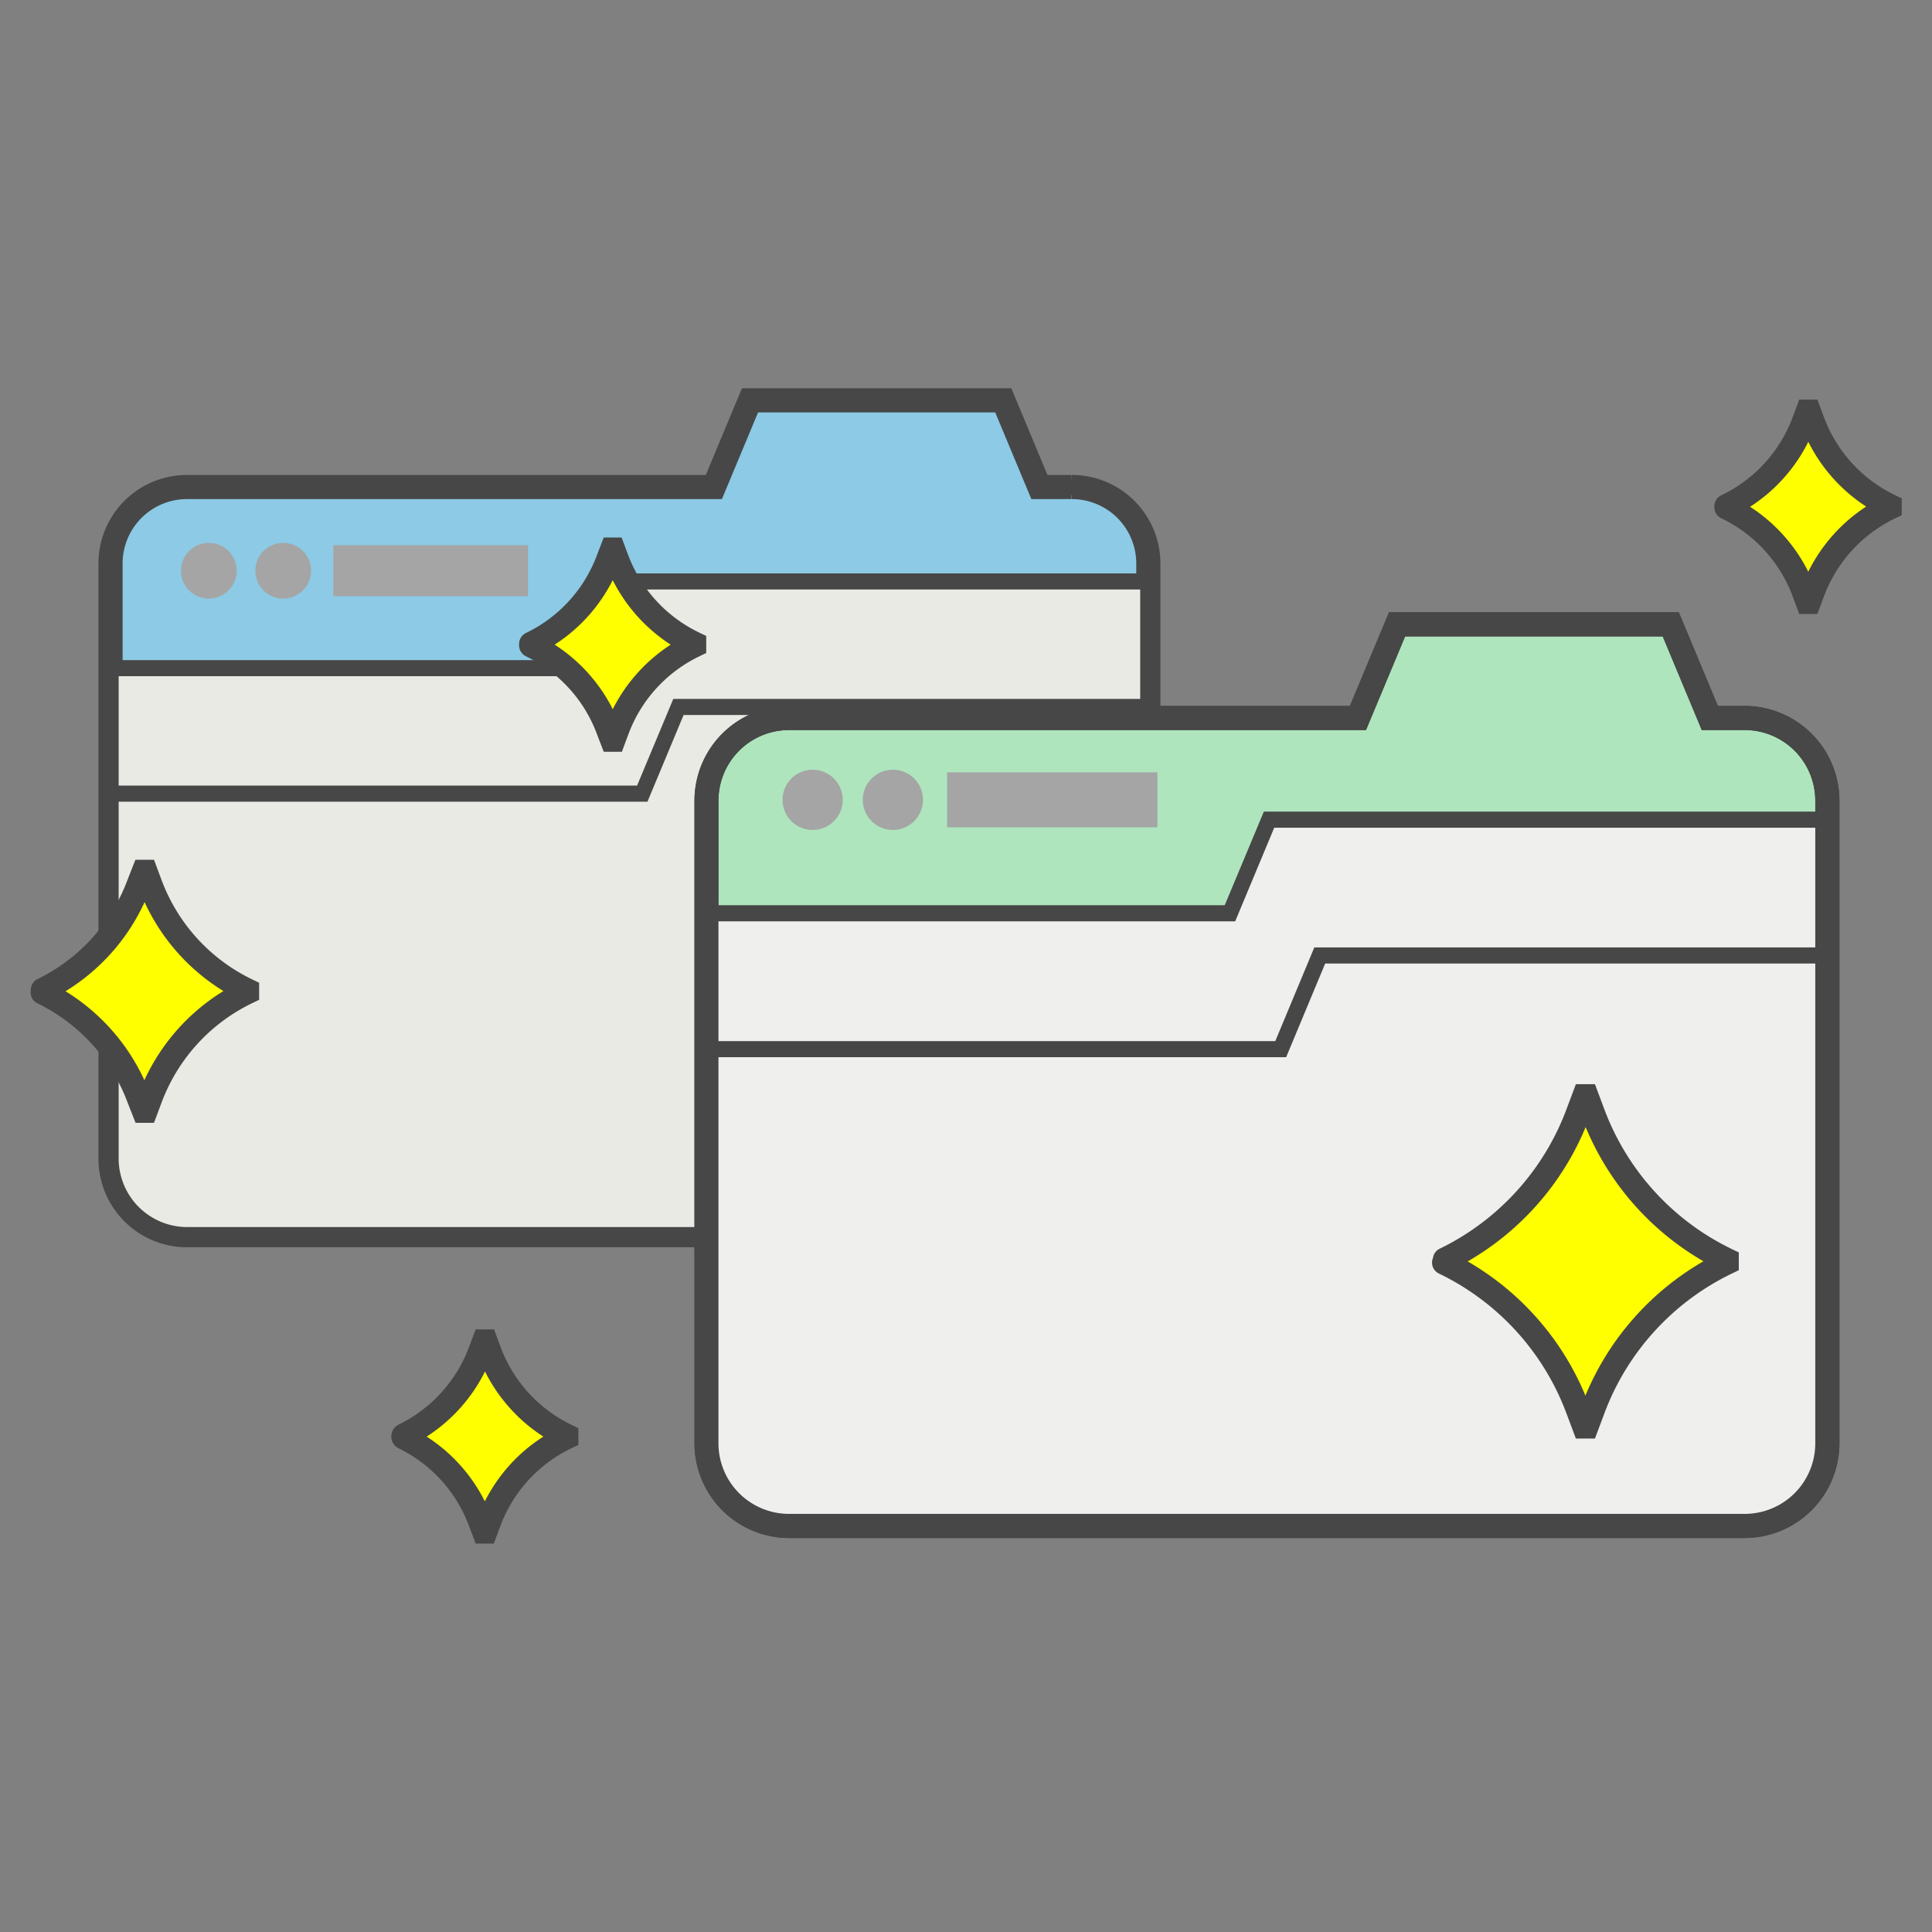 <svg id="materials" xmlns="http://www.w3.org/2000/svg" viewBox="0 0 240 240"><rect x="0" y="0" width="240" height="240" fill="#808080" stroke="none"/><defs><style>.cls-1{fill:#8ccae5;}.cls-2{fill:#474747;}.cls-3{fill:#eaeae4;}.cls-4{fill:#a5a5a5;}.cls-5{fill:#aee5bd;}.cls-6{fill:#efefed;}.cls-7{fill:#ff0;}</style></defs><title>アートボード 23 のコピー</title><path class="cls-1" d="M133.15,60.51A9.52,9.52,0,0,1,142.64,70v73.94a9.52,9.52,0,0,1-9.49,9.49H23.23a9.52,9.52,0,0,1-9.49-9.49V70a9.52,9.52,0,0,1,9.49-9.49H88.68l4.49-10.77h31.46l4.49,10.77Z"/><path class="cls-2" d="M133.15,60.51V62a8,8,0,0,1,8,8v73.94a8,8,0,0,1-8,8H23.23a8,8,0,0,1-8-8V70a8,8,0,0,1,8-8H89.68l4.49-10.77h29.46L128.12,62h5V59h-3l-4.49-10.77H92.17L87.68,59H23.23a11,11,0,0,0-11,11v73.94a11,11,0,0,0,11,11H133.15a11,11,0,0,0,11-11V70a11,11,0,0,0-11-11Z"/><path class="cls-3" d="M142.64,143.94a9.52,9.52,0,0,1-9.49,9.49H23.23a9.52,9.52,0,0,1-9.49-9.49V83H73.92L78.41,72.2h64.23Z"/><path class="cls-3" d="M142.64,143.94a9.52,9.52,0,0,1-9.49,9.49H23.23a9.52,9.52,0,0,1-9.49-9.49V98.59h66l4.49-10.77h58.39Z"/><path class="cls-2" d="M133.15,60.51v1A8.5,8.5,0,0,1,141.64,70v73.94a8.52,8.52,0,0,1-8.49,8.49H23.23a8.52,8.52,0,0,1-8.49-8.49V70a8.5,8.5,0,0,1,8.49-8.49H89.35l4.49-10.77H124l4.49,10.77h4.7v-2h-3.36l-4.5-10.77H92.51L88,59.51H23.23A10.51,10.51,0,0,0,12.74,70v73.94a10.51,10.51,0,0,0,10.49,10.49H133.15a10.51,10.51,0,0,0,10.49-10.49V70a10.51,10.51,0,0,0-10.49-10.49Z"/><path class="cls-2" d="M13.74,84H74.58l4.5-10.77h63.56a1,1,0,0,0,0-2H77.74L73.25,82H13.74a1,1,0,1,0,0,2Z"/><path class="cls-2" d="M13.74,99.59H80.43l4.49-10.77h57.72a1,1,0,0,0,0-2h-59l-4.5,10.77H13.74a1,1,0,1,0,0,2Z"/><rect class="cls-4" x="41.4" y="67.73" width="24.19" height="6.33"/><path class="cls-4" d="M29.4,70.9a3.46,3.46,0,1,1-3.46-3.46A3.46,3.46,0,0,1,29.4,70.9Z"/><path class="cls-4" d="M38.64,70.9a3.46,3.46,0,1,1-3.46-3.46A3.46,3.46,0,0,1,38.64,70.9Z"/><path class="cls-5" d="M216.75,89.19A10.28,10.28,0,0,1,227,99.44v79.87a10.28,10.28,0,0,1-10.25,10.25H98a10.28,10.28,0,0,1-10.25-10.25V99.44A10.28,10.28,0,0,1,98,89.19h70.69l4.86-11.63h34l4.85,11.63Z"/><path class="cls-2" d="M216.75,89.19v1.5a8.77,8.77,0,0,1,8.75,8.75v79.87a8.77,8.77,0,0,1-8.75,8.75H98a8.77,8.77,0,0,1-8.75-8.75V99.44A8.77,8.77,0,0,1,98,90.69h71.69l4.86-11.63h32l4.85,11.63h5.36v-3h-3.36l-4.85-11.63h-36l-4.86,11.63H98A11.78,11.78,0,0,0,86.27,99.44v79.87A11.78,11.78,0,0,0,98,191.06H216.75a11.79,11.79,0,0,0,11.75-11.75V99.44a11.79,11.79,0,0,0-11.75-11.75Z"/><path class="cls-6" d="M227,179.31a10.28,10.28,0,0,1-10.25,10.25H98a10.28,10.28,0,0,1-10.25-10.25V113.45h65l4.85-11.63H227Z"/><path class="cls-6" d="M227,179.31a10.28,10.28,0,0,1-10.25,10.25H98a10.28,10.28,0,0,1-10.25-10.25v-49h71.31l4.86-11.64H227Z"/><path class="cls-2" d="M216.75,89.19v1.5a8.77,8.77,0,0,1,8.75,8.75v79.87a8.77,8.77,0,0,1-8.75,8.75H98a8.77,8.77,0,0,1-8.75-8.75V99.44A8.77,8.77,0,0,1,98,90.69h71.69l4.86-11.63h32l4.85,11.63h5.36v-3h-3.36l-4.85-11.63h-36l-4.86,11.63H98A11.78,11.78,0,0,0,86.27,99.44v79.87A11.78,11.78,0,0,0,98,191.06H216.75a11.79,11.79,0,0,0,11.75-11.75V99.44a11.79,11.79,0,0,0-11.75-11.75Z"/><path class="cls-2" d="M87.77,114.45h65.67l4.85-11.63H227a1,1,0,0,0,0-2H157l-4.86,11.63H87.77a1,1,0,0,0,0,2Z"/><path class="cls-2" d="M87.77,131.33h72l4.85-11.64H227a1,1,0,0,0,0-2H163.27l-4.85,11.64H87.77a1,1,0,0,0,0,2Z"/><rect class="cls-4" x="117.65" y="95.94" width="26.13" height="6.83"/><path class="cls-4" d="M104.69,99.35A3.74,3.74,0,1,1,101,95.62,3.74,3.74,0,0,1,104.69,99.35Z"/><path class="cls-4" d="M114.66,99.35a3.74,3.74,0,1,1-3.74-3.73A3.73,3.73,0,0,1,114.66,99.35Z"/><path class="cls-7" d="M66,80h0a19,19,0,0,0,9.55-10.47L76,68.27h.17l.47,1.25A19,19,0,0,0,86.2,80v.18a19,19,0,0,0-9.55,10.47l-.47,1.25H76l-.47-1.25A19,19,0,0,0,66,80.17"/><path class="cls-2" d="M66.64,81.34A20.5,20.5,0,0,0,77,70.05l.47-1.25L76,68.27v1.5h.17v-1.5l-1.4.53.46,1.25A20.57,20.57,0,0,0,85.55,81.34L86.2,80H84.7v.18h1.5l-.65-1.35A20.57,20.57,0,0,0,75.24,90.11l-.46,1.25,1.4.53v-1.5H76v1.5l1.41-.53L77,90.11A20.5,20.5,0,0,0,66.64,78.82a1.5,1.5,0,0,0-1.3,2.71,17.43,17.43,0,0,1,8.8,9.63L75,93.39h2.25l.83-2.23a17.51,17.51,0,0,1,8.8-9.63l.85-.41V79l-.85-.41A17.54,17.54,0,0,1,78.05,69l-.83-2.23H75L74.14,69a17.47,17.47,0,0,1-8.8,9.63,1.5,1.5,0,0,0,1.3,2.71Z"/><path class="cls-7" d="M5.26,123h0a23.88,23.88,0,0,0,12-13.15l.59-1.57h.21l.59,1.57a23.88,23.88,0,0,0,12,13.15v.24a23.88,23.88,0,0,0-12,13.15L18.07,138h-.21l-.59-1.57a23.88,23.88,0,0,0-12-13.15"/><path class="cls-2" d="M5.91,124.35a25.35,25.35,0,0,0,12.76-14l.59-1.57-1.4-.53v1.5h.21v-1.5l-1.4.53.58,1.57a25.4,25.4,0,0,0,12.77,14l.65-1.35h-1.5v.24h1.5L30,121.89a25.42,25.42,0,0,0-12.77,14l-.58,1.57,1.4.52v-1.5h-.21V138l1.4-.52-.59-1.57a25.37,25.37,0,0,0-12.76-14,1.5,1.5,0,0,0-1.3,2.7,22.38,22.38,0,0,1,11.25,12.33l1,2.54h2.29l.95-2.54a22.4,22.4,0,0,1,11.26-12.33l.85-.41v-2.12l-.85-.41a22.38,22.38,0,0,1-11.26-12.32l-.95-2.55H16.82l-1,2.55A22.37,22.37,0,0,1,4.61,121.65a1.5,1.5,0,0,0,1.3,2.7Z"/><path class="cls-7" d="M214.53,62.85h0a19,19,0,0,0,9.55-10.46l.47-1.25h.17l.47,1.25a19,19,0,0,0,9.55,10.46V63a19,19,0,0,0-9.55,10.46l-.47,1.25h-.17l-.47-1.25A19,19,0,0,0,214.53,63"/><path class="cls-2" d="M215.18,64.2a20.48,20.48,0,0,0,10.31-11.28l.47-1.25-1.41-.53v1.5h.17v-1.5l-1.41.53.47,1.25A20.48,20.48,0,0,0,234.09,64.2l.65-1.35h-1.5V63h1.5l-.65-1.35A20.5,20.5,0,0,0,223.78,73l-.47,1.25,1.41.52v-1.5h-.17v1.5l1.41-.52L225.49,73a20.5,20.5,0,0,0-10.31-11.29,1.5,1.5,0,1,0-1.3,2.7,17.52,17.52,0,0,1,8.8,9.64l.83,2.22h2.25l.83-2.22a17.52,17.52,0,0,1,8.8-9.64l.85-.41V61.91l-.85-.41a17.52,17.52,0,0,1-8.8-9.64l-.83-2.22h-2.25l-.83,2.22a17.52,17.52,0,0,1-8.8,9.64,1.5,1.5,0,1,0,1.3,2.7Z"/><path class="cls-7" d="M179.42,156.52h0A33,33,0,0,0,196,138.35l.81-2.17h.29l.82,2.17a33,33,0,0,0,16.59,18.17v.33A33,33,0,0,0,197.94,175l-.82,2.18h-.29L196,175a33,33,0,0,0-16.6-18.17"/><path class="cls-2" d="M180.08,157.88a34.5,34.5,0,0,0,17.34-19l.82-2.17-1.41-.53v1.5h.29v-1.5l-1.4.53.81,2.17a34.51,34.51,0,0,0,17.35,19l.65-1.36H213v.33h1.5l-.65-1.35a34.51,34.51,0,0,0-17.35,19l-.81,2.17,1.4.53v-1.5h-.29v1.5l1.41-.53-.82-2.17a34.5,34.5,0,0,0-17.34-19,1.5,1.5,0,1,0-1.31,2.7,31.5,31.5,0,0,1,15.84,17.35l1.18,3.15h2.37l1.18-3.15a31.53,31.53,0,0,1,15.84-17.35l.85-.41v-2.21l-.85-.41a31.51,31.51,0,0,1-15.84-17.34l-1.18-3.15h-2.37l-1.18,3.15a31.48,31.48,0,0,1-15.84,17.34,1.51,1.51,0,0,0,1.31,2.71Z"/><path class="cls-7" d="M50.11,178.36h0a19,19,0,0,0,9.55-10.46l.47-1.25h.17l.46,1.25a19,19,0,0,0,9.56,10.46v.19A19,19,0,0,0,60.76,189l-.46,1.25h-.17L59.66,189a19.06,19.06,0,0,0-9.55-10.46"/><path class="cls-2" d="M71,177a17.5,17.5,0,0,1-8.8-9.63l-.83-2.23H59.09l-.84,2.23A17.52,17.52,0,0,1,49.46,177a1.65,1.65,0,0,0,0,2.89,17.5,17.5,0,0,1,8.79,9.64l.84,2.22h2.25l.83-2.22A17.49,17.49,0,0,1,71,179.9l.85-.41v-2.07Zm-10.76,9.53A20.39,20.39,0,0,0,53,178.46a20.42,20.42,0,0,0,7.25-8.09,20.42,20.42,0,0,0,7.25,8.09A20.39,20.39,0,0,0,60.21,186.54Z"/></svg>